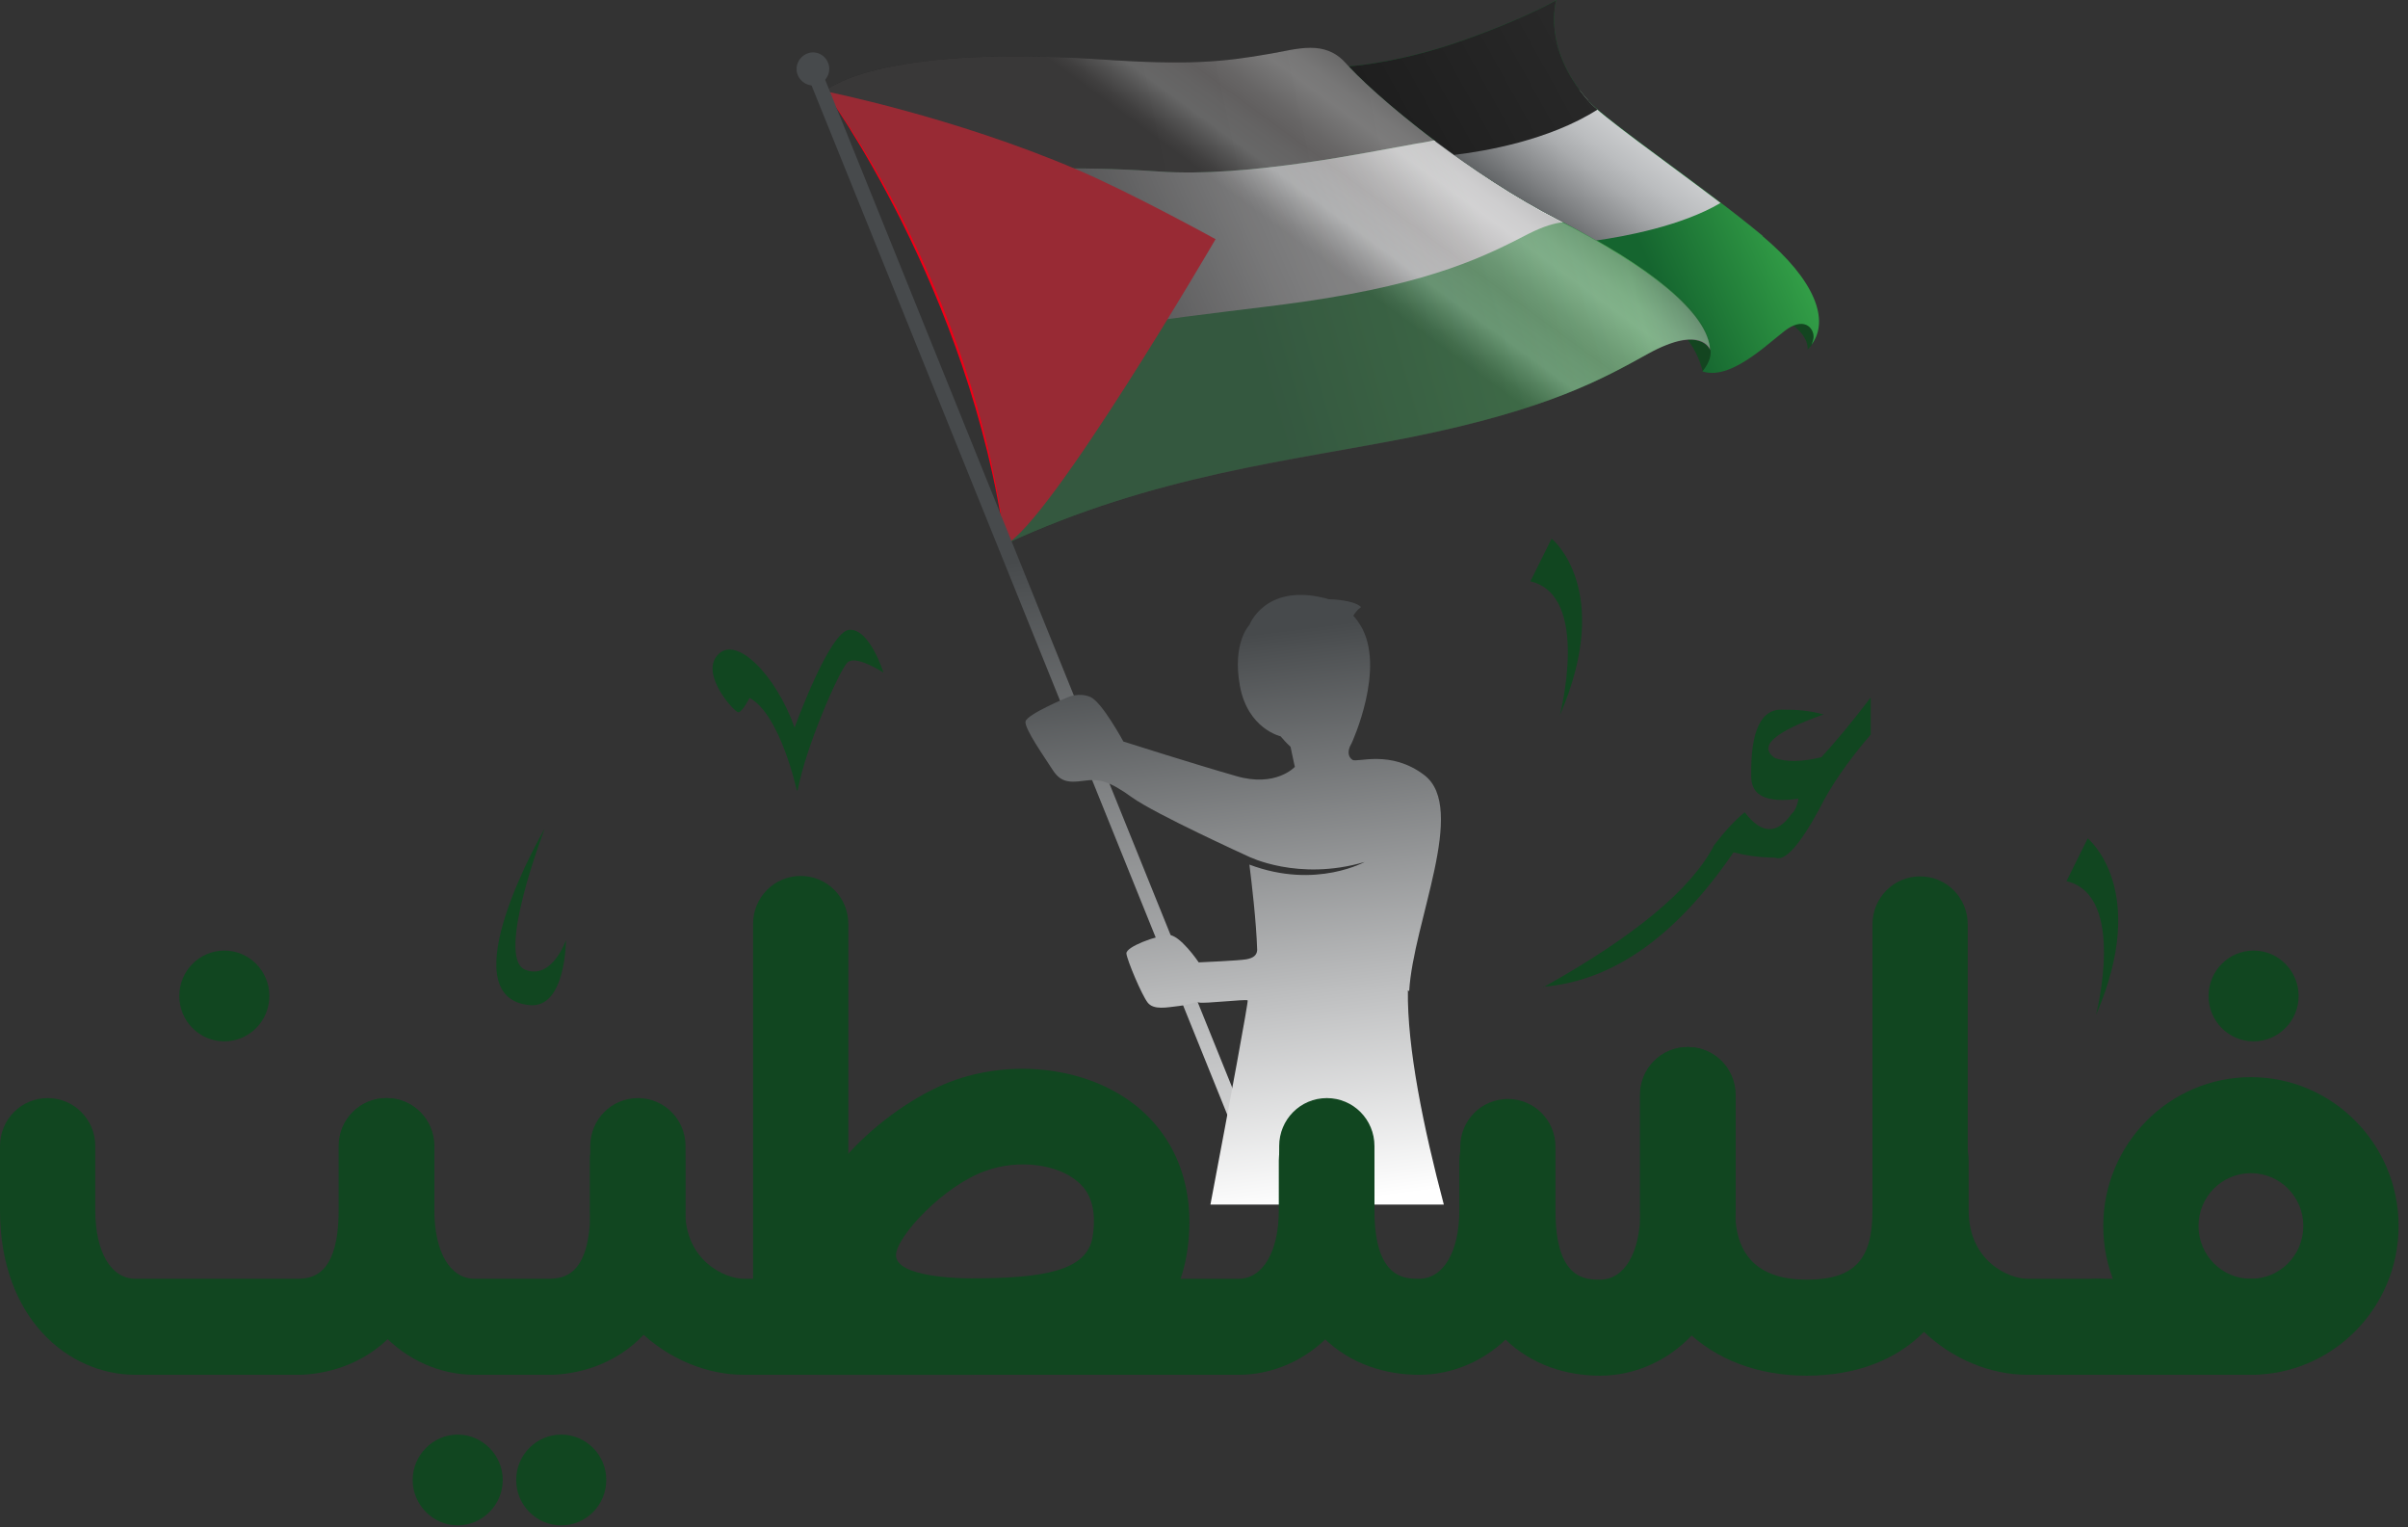<svg width="205" height="130" viewBox="0 0 205 130" fill="none" xmlns="http://www.w3.org/2000/svg">
<rect x="0" y="0" width="205" height="130" fill="#333333" stroke="none"/>
<g id="Isolation_Mode">
<g id="Group">
<path id="Vector" d="M46.339 70.582C46.339 70.582 38.044 84.884 45.086 85.552C48.182 85.849 48.182 80.017 48.182 80.017C48.182 80.017 47.003 83.435 44.717 82.543C42.136 81.54 46.339 70.619 46.339 70.619V70.582Z" fill="#114620"/>
<path id="Vector_2" d="M67.833 67.275C67.833 67.275 66.432 60.812 63.814 59.4C63.814 59.4 63.188 60.626 62.856 60.626C62.524 60.626 59.538 57.357 61.123 55.722C62.671 54.051 66.026 57.394 67.648 61.926C67.648 61.926 70.635 53.642 72.33 53.605C74.063 53.531 75.206 57.245 75.206 57.245C75.206 57.245 72.773 55.648 72.109 56.428C71.409 57.171 68.607 63.523 67.906 67.275H67.833Z" fill="#114620"/>
<path id="Vector_3" d="M175.926 75.002L177.732 71.361C177.732 71.361 183.078 75.671 178.433 86.406C178.433 86.406 181.087 76.191 175.926 75.002Z" fill="#114620"/>
<path id="Vector_4" d="M130.286 49.481L132.093 45.841C132.093 45.841 137.438 50.15 132.793 60.886C132.793 60.886 135.447 50.67 130.286 49.481Z" fill="#114620"/>
<path id="Vector_5" fill-rule="evenodd" clip-rule="evenodd" d="M131.391 84.029C139.17 79.683 144 75.671 145.917 71.956C146.875 70.693 147.76 69.764 148.534 69.133C149.935 70.99 151.262 71.064 152.516 69.281C152.774 69.058 152.995 68.65 153.106 67.981C150.451 68.353 149.124 67.758 149.087 66.161C149.014 62.149 149.935 60.291 151.815 60.403C152.958 60.403 154.064 60.477 155.244 60.812C151.041 62.297 149.64 63.523 151.115 64.526C152.073 64.861 153.364 64.861 155.06 64.452C156.424 62.966 157.788 61.294 159.262 59.363C159.262 60.403 159.262 61.443 159.262 62.52C157.345 64.749 155.871 66.867 154.875 68.873C153.179 71.993 151.926 73.368 151.115 72.996C149.788 72.996 148.645 72.81 147.576 72.55C142.672 79.72 137.29 83.509 131.354 83.992L131.391 84.029Z" fill="#114620"/>
<g id="Group_2">
<path id="Vector_6" d="M154.218 29.384C154.218 29.384 154.07 29.57 153.886 29.756C153.886 29.756 154.07 28.641 152.411 27.527C151.232 26.747 153.591 27.007 153.591 27.007L154.513 27.341C154.513 27.341 154.845 28.418 154.218 29.384Z" fill="#134520"/>
<path id="Vector_7" d="M145.627 29.644C145.627 29.644 145.037 28.158 143.488 28.716C144.557 29.867 144.963 31.613 144.963 31.613C144.963 31.613 145.885 30.61 145.627 29.644Z" fill="#134520"/>
<path id="Vector_8" d="M85.568 46.361C83.024 24.518 70.231 7.764 70.231 7.764C70.231 7.764 74.361 3.752 93.642 5.052C101.162 5.572 104.149 5.275 108.167 4.569C110.49 4.161 112.775 3.381 114.545 5.349C116.72 7.764 124.757 14.711 132.609 18.723C140.462 22.735 145.439 26.672 145.586 29.793C145.586 29.793 144.849 27.601 140.278 30.127C136.554 32.17 131.835 34.882 120.001 37.26C109.9 39.303 98.287 40.455 85.531 46.361H85.568Z" fill="url(#paint0_linear_3_38125)"/>
<path id="Vector_9" d="M132.651 18.686C129.002 16.828 125.278 14.339 122.181 11.925C121.665 12.036 121.149 12.148 120.596 12.222C116.578 12.928 106.255 15.12 98.698 14.6C83.435 13.559 77.684 15.863 75.914 16.866C79.674 23.849 84.172 34.325 85.573 46.324C98.292 40.417 109.942 39.229 120.043 37.223C131.877 34.845 136.596 32.171 140.32 30.09C144.928 27.564 145.628 29.756 145.628 29.756C145.444 26.598 140.504 22.661 132.651 18.686Z" fill="url(#paint1_linear_3_38125)"/>
<path id="Vector_10" d="M75.914 16.866C77.979 20.692 80.264 25.595 82.144 31.205C92.873 27.378 102.495 26.895 111.048 25.67C122.108 24.072 126.642 21.695 130.181 19.875C131.435 19.243 132.393 18.983 133.094 18.909C132.946 18.834 132.799 18.76 132.651 18.686C129.002 16.828 125.278 14.339 122.181 11.925C121.665 12.036 121.149 12.148 120.596 12.222C116.578 12.928 106.255 15.12 98.698 14.6C83.435 13.559 77.684 15.863 75.914 16.866Z" fill="url(#paint2_linear_3_38125)"/>
<path id="Vector_11" d="M150.087 20.097C145.294 16.085 136.705 10.253 135.193 8.544C131.211 4.012 132.502 0 132.502 0C132.502 0 129.995 1.523 124.391 3.492C119.525 5.201 115.764 5.572 114.843 5.647C117.313 8.395 125.092 14.822 132.612 18.648C140.391 22.586 145.331 26.487 145.589 29.644C145.847 30.61 144.926 31.613 144.926 31.613C147.617 32.505 151.23 28.456 152.447 27.824C153.921 27.044 154.548 28.233 154.364 28.901C154.327 29.087 154.216 29.347 154.216 29.347C155.801 27.23 154.474 23.812 150.05 20.097H150.087Z" fill="url(#paint3_linear_3_38125)"/>
<path id="Vector_12" d="M103.485 20.357C103.485 20.357 96.333 16.419 91.725 14.451C81.144 9.919 70.231 7.764 70.231 7.764C70.231 7.764 82.582 24.592 85.568 46.361C89.328 44.615 103.485 20.357 103.485 20.357Z" fill="#F10017"/>
<path id="Vector_13" style="mix-blend-mode:multiply" opacity="0.55" d="M85.568 46.361C83.024 24.518 70.231 7.764 70.231 7.764C70.231 7.764 74.361 3.752 93.642 5.052C101.162 5.572 104.149 5.275 108.167 4.569C110.49 4.161 112.775 3.381 114.545 5.349C116.72 7.764 124.757 14.711 132.609 18.723C140.462 22.735 145.439 26.672 145.586 29.793C145.586 29.793 144.849 27.601 140.278 30.127C136.554 32.17 131.835 34.882 120.001 37.26C109.9 39.303 98.287 40.455 85.531 46.361H85.568Z" fill="url(#paint4_linear_3_38125)"/>
<path id="Vector_14" d="M135.192 8.544C134.934 8.247 134.675 7.95 134.454 7.653L122.178 12.036C125.311 14.376 128.998 16.828 132.611 18.686C133.791 19.28 134.86 19.874 135.892 20.469C138.252 20.134 143.155 19.243 146.473 17.274C141.828 13.745 136.334 9.881 135.155 8.544H135.192Z" fill="url(#paint5_linear_3_38125)"/>
<path id="Vector_15" d="M123.764 13.188C126.308 12.89 131.875 11.962 136.004 9.324C135.635 9.027 135.377 8.767 135.193 8.544C131.211 4.012 132.502 0 132.502 0C132.502 0 129.995 1.523 124.391 3.492C119.525 5.201 115.764 5.572 114.843 5.647C116.317 7.281 119.672 10.216 123.764 13.15V13.188Z" fill="url(#paint6_linear_3_38125)"/>
<g id="Group_3">
<g id="Group_4">
<path id="Vector_16" d="M70.138 6.516L68.977 6.992L105.853 98.273L107.014 97.797L70.138 6.516Z" fill="url(#paint7_linear_3_38125)"/>
<path id="Vector_17" d="M70.496 5.349C70.791 6.055 70.423 6.872 69.722 7.17C69.022 7.467 68.211 7.095 67.916 6.389C67.621 5.684 67.99 4.866 68.69 4.569C69.39 4.272 70.201 4.606 70.496 5.349Z" fill="url(#paint8_linear_3_38125)"/>
</g>
<path id="Vector_18" d="M119.969 84.363C120.3 78.494 124.945 68.798 121.259 65.975C118.383 63.783 115.545 64.935 115.139 64.675C114.733 64.415 114.697 63.858 115.065 63.263C115.065 63.263 118.051 56.837 115.803 53.196C115.618 52.899 115.434 52.639 115.213 52.416C115.471 51.933 115.876 51.673 115.876 51.673C115.25 51.041 113.185 51.004 113.185 51.004C113.185 51.004 113.148 51.004 113.111 51.004C112.927 50.93 112.743 50.893 112.558 50.856C107.655 49.741 106.365 53.196 106.365 53.196C106.365 53.196 104.89 54.682 105.554 58.36C106.217 62.037 109.019 62.669 109.019 62.669C109.277 62.966 109.535 63.263 109.867 63.56C110.125 64.823 110.236 65.269 110.236 65.269C110.236 65.269 108.614 67.052 105.222 66.049C101.83 65.084 95.637 63.115 95.637 63.115C95.637 63.115 93.83 59.771 92.835 59.325C91.876 58.917 90.955 59.325 90.955 59.325C90.955 59.325 87.452 60.774 87.305 61.406C87.194 62 88.927 64.452 89.591 65.492C90.254 66.532 90.918 66.644 92.245 66.458C93.572 66.272 94.42 66.458 96.374 67.87C98.328 69.281 106.254 72.885 106.254 72.885C106.254 72.885 110.494 75.039 116.171 73.368C116.208 73.368 116.245 73.33 116.319 73.293C116.319 73.293 112.079 75.745 106.365 73.59C106.549 75.039 106.955 78.457 107.028 80.871C106.992 81.317 106.697 81.54 106.107 81.651C105.517 81.763 102.051 81.912 102.051 81.912C102.051 81.912 100.429 79.497 99.434 79.571C98.475 79.645 95.821 80.574 95.895 81.169C95.969 81.763 97.185 84.66 97.701 85.329C98.217 85.998 99.36 85.738 100.356 85.626C101.351 85.515 101.683 85.218 102.088 85.329C102.494 85.441 106.033 85.032 106.217 85.144C106.291 85.218 104.743 93.576 103.047 102.529H110.863L112.374 96.697L114.402 102.529H122.918C121.185 95.991 119.784 89.156 119.858 84.289L119.969 84.363Z" fill="url(#paint9_linear_3_38125)"/>
</g>
</g>
<g id="Group_5">
<g id="Group_6">
<path id="Vector_19" d="M191.627 117.016C184.696 117.016 179.056 111.333 179.056 104.349C179.056 97.365 184.696 91.681 191.627 91.681C198.558 91.681 204.199 97.365 204.199 104.349C204.199 111.333 198.558 117.016 191.627 117.016ZM191.627 99.854C189.157 99.854 187.166 101.86 187.166 104.349C187.166 106.838 189.157 108.844 191.627 108.844C194.097 108.844 196.088 106.838 196.088 104.349C196.088 101.86 194.097 99.854 191.627 99.854Z" fill="#114620"/>
<path id="Vector_20" d="M191.629 117.016H178.542C176.293 117.016 174.486 115.196 174.486 112.93C174.486 110.664 176.293 108.844 178.542 108.844H191.629C193.878 108.844 195.685 110.664 195.685 112.93C195.685 115.196 193.878 117.016 191.629 117.016Z" fill="#114620"/>
</g>
<g id="Group_7">
<path id="Vector_21" d="M82.951 117.017H82.841C69.606 117.017 68.168 109.921 68.168 106.875C68.168 100.411 75.873 93.799 81.366 91.904C86.785 90.047 93.053 91.013 96.961 94.319C100.389 97.217 101.827 101.6 101.053 106.615C99.431 116.942 87.965 117.017 82.951 117.017ZM83.984 99.631C80.371 100.857 76.279 105.278 76.279 106.838C76.279 108.695 81.587 108.807 82.656 108.807C88.739 108.807 92.537 108.212 93.016 105.278C93.532 102.083 92.168 100.931 91.726 100.56C89.993 99.074 86.712 98.665 83.984 99.631Z" fill="#114620"/>
<path id="Vector_22" d="M82.692 117.017H69.604C67.355 117.017 65.549 115.196 65.549 112.93C65.549 110.664 67.355 108.844 69.604 108.844H82.692C84.941 108.844 86.747 110.664 86.747 112.93C86.747 115.196 84.941 117.017 82.692 117.017Z" fill="#114620"/>
</g>
<path id="Vector_23" d="M153.842 117.091C145.326 117.091 139.611 111.444 139.611 103.086V93.204C139.611 90.939 141.418 89.118 143.667 89.118C145.915 89.118 147.722 90.939 147.722 93.204V103.086C147.722 106.949 149.786 108.918 153.805 108.918C157.823 108.918 159.409 107.247 159.409 103.086V78.68C159.409 76.413 161.215 74.593 163.464 74.593C165.713 74.593 167.519 76.413 167.519 78.68V103.086C167.519 111.741 162.247 117.091 153.768 117.091H153.842Z" fill="#114620"/>
<path id="Vector_24" d="M136.221 117.091C130.47 117.091 124.313 113.413 124.313 103.086V97.625C124.313 95.359 126.12 93.539 128.369 93.539C130.618 93.539 132.424 95.359 132.424 97.625V103.086C132.424 108.918 135.005 108.918 136.221 108.918C138.286 108.918 139.65 106.615 139.65 103.086V93.204C139.65 90.938 141.456 89.118 143.705 89.118C145.954 89.118 147.761 90.938 147.761 93.204V103.086C147.761 112.299 141.936 117.091 136.221 117.091Z" fill="#114620"/>
<path id="Vector_25" d="M120.809 117.016C115.058 117.016 108.901 113.338 108.901 103.011V97.55C108.901 95.284 110.708 93.464 112.957 93.464C115.206 93.464 117.012 95.284 117.012 97.55V103.011C117.012 108.843 119.593 108.843 120.809 108.843C122.874 108.843 124.238 106.54 124.238 103.011V98.776C124.238 96.51 126.044 94.69 128.293 94.69C130.542 94.69 132.348 96.51 132.348 98.776V103.011C132.348 112.224 126.524 117.016 120.809 117.016Z" fill="#114620"/>
<path id="Vector_26" d="M105.439 117.016H90.766C88.517 117.016 86.711 115.196 86.711 112.93C86.711 110.664 88.517 108.844 90.766 108.844H105.439C107.504 108.844 108.868 106.54 108.868 103.011V98.776C108.868 96.51 110.674 94.69 112.923 94.69C115.172 94.69 116.978 96.51 116.978 98.776V103.011C116.978 112.224 111.153 117.016 105.439 117.016Z" fill="#114620"/>
<path id="Vector_27" d="M40.407 117.016C34.656 117.016 28.868 112.187 28.868 103.011V97.55C28.868 95.284 30.675 93.464 32.923 93.464C35.172 93.464 36.979 95.284 36.979 97.55V103.011C36.979 106.54 38.306 108.843 40.407 108.843C40.555 108.843 46.306 108.843 46.785 108.843C47.854 108.806 50.251 108.695 50.251 103.011V97.55C50.251 95.284 52.057 93.464 54.306 93.464C56.555 93.464 58.361 95.284 58.361 97.55V103.011C58.361 112.967 52.499 116.793 47.043 117.016C46.748 117.016 40.665 117.016 40.407 117.016Z" fill="#114620"/>
<path id="Vector_28" d="M11.539 117.016C5.788 117.016 0 112.187 0 103.011V97.55C0 95.284 1.806 93.464 4.055 93.464C6.304 93.464 8.111 95.284 8.111 97.55V103.011C8.111 106.54 9.438 108.843 11.539 108.843C11.687 108.843 24.811 108.843 25.401 108.843C26.433 108.806 28.829 108.695 28.829 103.011V97.55C28.829 95.284 30.636 93.464 32.885 93.464C35.134 93.464 36.94 95.284 36.94 97.55V103.011C36.94 112.967 31.078 116.793 25.622 117.016C25.327 117.016 12.94 117.016 11.502 117.016H11.539Z" fill="#114620"/>
<path id="Vector_29" d="M93.79 117.016H63.338C57.034 117.016 50.214 111.667 50.214 103.011V98.776C50.214 96.51 52.02 94.69 54.269 94.69C56.518 94.69 58.325 96.51 58.325 98.776V103.011C58.325 107.358 61.753 108.844 63.338 108.844H93.79C96.039 108.844 97.845 110.664 97.845 112.93C97.845 115.196 96.039 117.016 93.79 117.016Z" fill="#114620"/>
<path id="Vector_30" d="M178.619 117.016H172.61C166.306 117.016 159.485 111.667 159.485 103.011V98.776C159.485 96.51 161.292 94.69 163.541 94.69C165.79 94.69 167.596 96.51 167.596 98.776V103.011C167.596 107.358 171.025 108.844 172.61 108.844H178.619C180.868 108.844 182.674 110.664 182.674 112.93C182.674 115.196 180.868 117.016 178.619 117.016Z" fill="#114620"/>
<path id="Vector_31" d="M68.165 115.307C65.916 115.307 64.109 113.487 64.109 111.221V78.642C64.109 76.376 65.916 74.556 68.165 74.556C70.413 74.556 72.22 76.376 72.22 78.642V111.221C72.22 113.487 70.413 115.307 68.165 115.307Z" fill="#114620"/>
<path id="Vector_32" d="M191.854 88.635C193.971 88.635 195.688 86.906 195.688 84.772C195.688 82.638 193.971 80.908 191.854 80.908C189.736 80.908 188.02 82.638 188.02 84.772C188.02 86.906 189.736 88.635 191.854 88.635Z" fill="#114620"/>
<path id="Vector_33" d="M19.098 88.635C21.215 88.635 22.932 86.906 22.932 84.772C22.932 82.638 21.215 80.908 19.098 80.908C16.98 80.908 15.264 82.638 15.264 84.772C15.264 86.906 16.98 88.635 19.098 88.635Z" fill="#114620"/>
<path id="Vector_34" fill-rule="evenodd" clip-rule="evenodd" d="M42.8 125.969C42.8 128.086 41.067 129.832 38.966 129.832C36.865 129.832 35.132 128.086 35.132 125.969C35.132 123.851 36.865 122.105 38.966 122.105C41.067 122.105 42.8 123.851 42.8 125.969Z" fill="#114620"/>
<path id="Vector_35" d="M47.779 129.832C49.897 129.832 51.614 128.103 51.614 125.969C51.614 123.835 49.897 122.105 47.779 122.105C45.662 122.105 43.945 123.835 43.945 125.969C43.945 128.103 45.662 129.832 47.779 129.832Z" fill="#114620"/>
</g>
</g>
</g>
<defs>
<linearGradient id="paint0_linear_3_38125" x1="93.31" y1="23.255" x2="132.046" y2="14.981" gradientUnits="userSpaceOnUse">
<stop stop-color="#1E1E1E"/>
<stop offset="1" stop-color="#2B2B2B"/>
</linearGradient>
<linearGradient id="paint1_linear_3_38125" x1="105.407" y1="24.927" x2="142.539" y2="14.157" gradientUnits="userSpaceOnUse">
<stop stop-color="#15652F"/>
<stop offset="0.84" stop-color="#35A349"/>
<stop offset="0.87" stop-color="#319B46"/>
<stop offset="0.93" stop-color="#28883E"/>
<stop offset="0.99" stop-color="#1A6730"/>
<stop offset="1" stop-color="#18632F"/>
</linearGradient>
<linearGradient id="paint2_linear_3_38125" x1="122.145" y1="10.142" x2="88.774" y2="24.518" gradientUnits="userSpaceOnUse">
<stop stop-color="#E6E7E8"/>
<stop offset="0.39" stop-color="#BBBDBF"/>
<stop offset="0.5" stop-color="#AAACAE"/>
<stop offset="0.7" stop-color="#7F8183"/>
<stop offset="0.94" stop-color="#474A4C"/>
</linearGradient>
<linearGradient id="paint3_linear_3_38125" x1="137.516" y1="16.16" x2="151.339" y2="9.997" gradientUnits="userSpaceOnUse">
<stop stop-color="#15652F"/>
<stop offset="0.84" stop-color="#35A349"/>
<stop offset="0.87" stop-color="#319B46"/>
<stop offset="0.93" stop-color="#28883E"/>
<stop offset="0.99" stop-color="#1A6730"/>
<stop offset="1" stop-color="#18632F"/>
</linearGradient>
<linearGradient id="paint4_linear_3_38125" x1="107.977" y1="18.666" x2="120.223" y2="1.926" gradientUnits="userSpaceOnUse">
<stop stop-color="#4F4D4D"/>
<stop offset="0.04" stop-color="#5B5959"/>
<stop offset="0.11" stop-color="#7B7A7A"/>
<stop offset="0.18" stop-color="#9F9F9F"/>
<stop offset="0.27" stop-color="#9A9898"/>
<stop offset="0.33" stop-color="#949090"/>
<stop offset="0.4" stop-color="#9F9C9C"/>
<stop offset="0.54" stop-color="#C1C0C0"/>
<stop offset="0.61" stop-color="#BAB9B9"/>
<stop offset="0.69" stop-color="#A7A6A6"/>
<stop offset="0.79" stop-color="#888787"/>
<stop offset="0.91" stop-color="#5E5C5C"/>
<stop offset="0.94" stop-color="#4F4D4D"/>
</linearGradient>
<linearGradient id="paint5_linear_3_38125" x1="140.132" y1="6.761" x2="129.409" y2="21.208" gradientUnits="userSpaceOnUse">
<stop stop-color="#E6E7E8"/>
<stop offset="0.39" stop-color="#BBBDBF"/>
<stop offset="0.5" stop-color="#AAACAE"/>
<stop offset="0.7" stop-color="#7F8183"/>
<stop offset="0.94" stop-color="#474A4C"/>
</linearGradient>
<linearGradient id="paint6_linear_3_38125" x1="118.161" y1="11.627" x2="137.549" y2="0.869" gradientUnits="userSpaceOnUse">
<stop stop-color="#1E1E1E"/>
<stop offset="1" stop-color="#2B2B2B"/>
</linearGradient>
<linearGradient id="paint7_linear_3_38125" x1="96.846" y1="116.815" x2="87.229" y2="47.665" gradientUnits="userSpaceOnUse">
<stop offset="0.04" stop-color="white"/>
<stop offset="0.39" stop-color="#BEBFC0"/>
<stop offset="1" stop-color="#474A4C"/>
</linearGradient>
<linearGradient id="paint8_linear_3_38125" x1="83.252" y1="108.547" x2="74.496" y2="45.636" gradientUnits="userSpaceOnUse">
<stop offset="0.04" stop-color="white"/>
<stop offset="0.39" stop-color="#BEBFC0"/>
<stop offset="1" stop-color="#474A4C"/>
</linearGradient>
<linearGradient id="paint9_linear_3_38125" x1="110.199" y1="107.655" x2="103.575" y2="54.36" gradientUnits="userSpaceOnUse">
<stop offset="0.09" stop-color="white"/>
<stop offset="0.42" stop-color="#BEBFC0"/>
<stop offset="1" stop-color="#474A4C"/>
</linearGradient>
</defs>
</svg>
